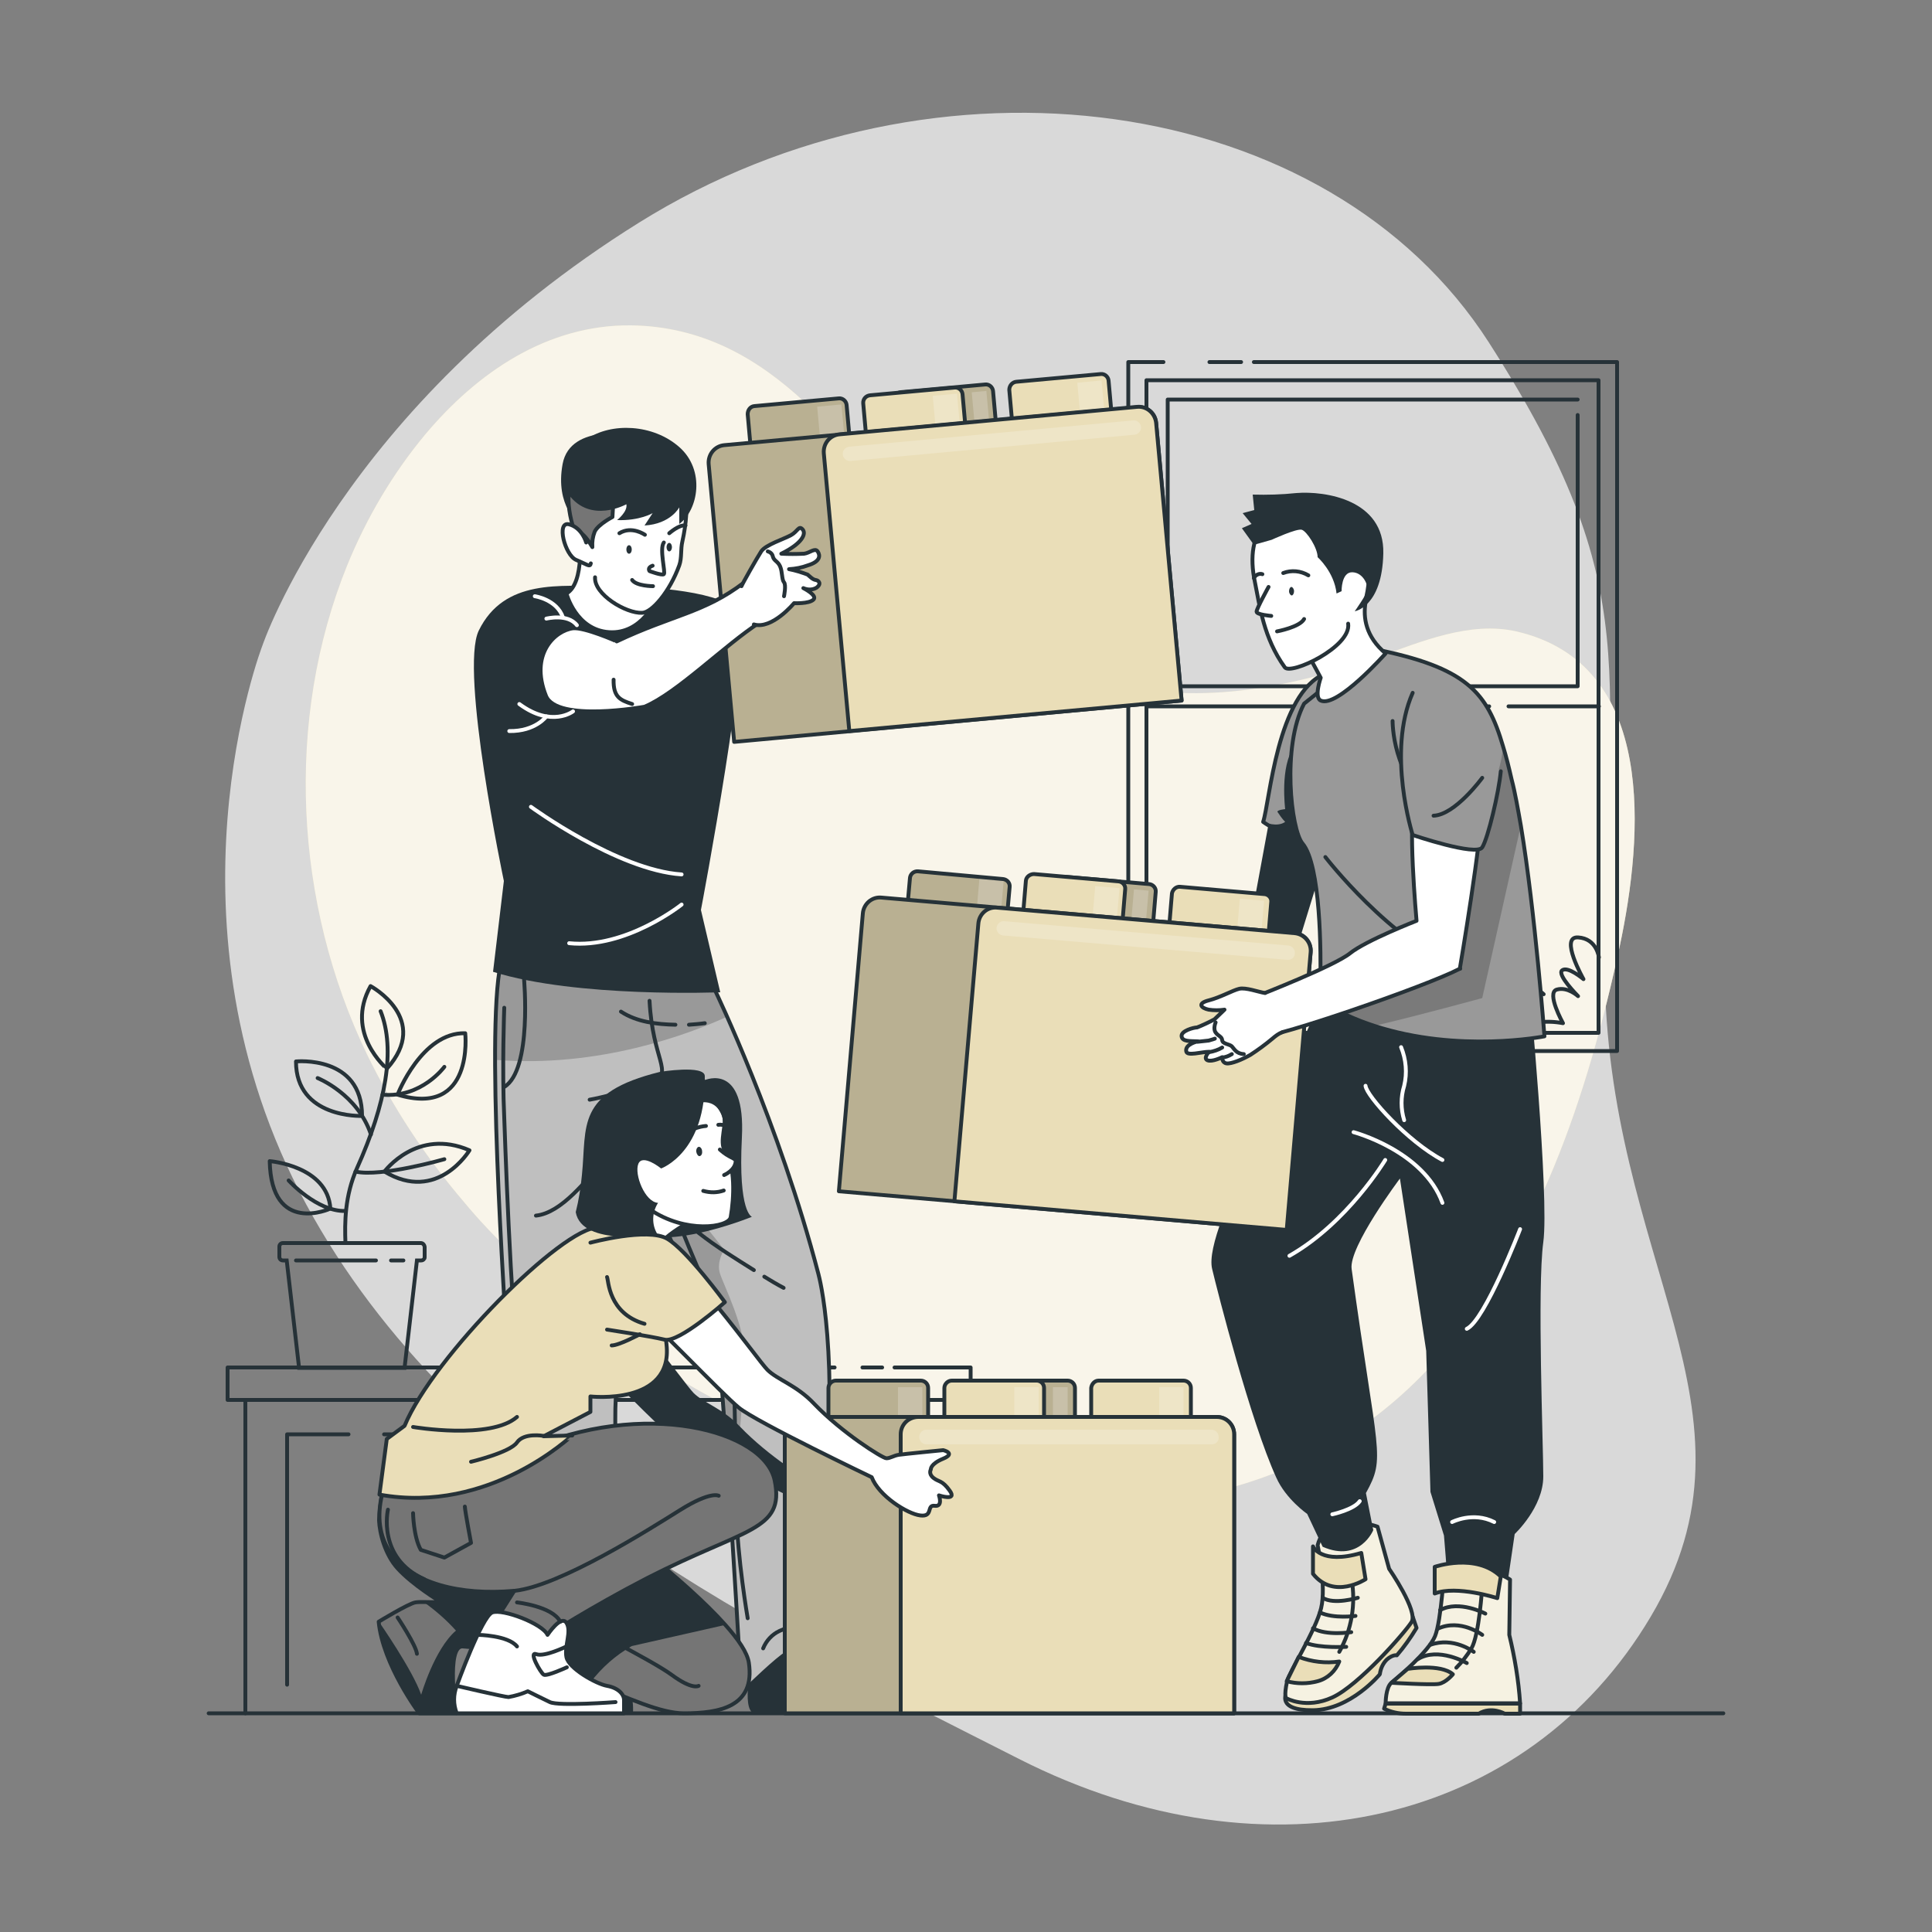 <?xml version="1.0" encoding="utf-8"?>
<!-- Generator: Adobe Illustrator 26.0.1, SVG Export Plug-In . SVG Version: 6.00 Build 0)  -->
<svg version="1.1" id="Layer_1" xmlns="http://www.w3.org/2000/svg" xmlns:xlink="http://www.w3.org/1999/xlink" x="0px" y="0px"
	 viewBox="0 0 500 500" style="enable-background:new 0 0 500 500;" xml:space="preserve">
<rect x="0" y="0" width="500" height="500" fill="#808080" stroke="none"/>
<style type="text/css">
	.st0{opacity:0.7;fill:#FFFFFF;enable-background:new    ;}
	.st1{fill:#EADEB8;}
	.st2{fill:none;stroke:#263238;stroke-linecap:round;stroke-linejoin:round;}
	.st3{fill:none;stroke:#263238;stroke-miterlimit:10;}
	.st4{fill:#263238;}
	.st5{fill:#999999;stroke:#263238;stroke-linecap:round;stroke-linejoin:round;}
	.st6{fill:#EADEB8;stroke:#263238;stroke-linecap:round;stroke-linejoin:round;}
	.st7{fill:#FFFFFF;}
	.st8{clip-path:url(#SVGID_00000052088715938548767550000010982787401077742503_);}
	.st9{opacity:0.4;fill:#EADEB8;enable-background:new    ;}
	.st10{clip-path:url(#SVGID_00000080173176150139083400000005053918025357397408_);}
	.st11{opacity:0.3;fill-opacity:0.7;enable-background:new    ;}
	.st12{opacity:0.3;fill:#FFFFFF;fill-opacity:0.7;enable-background:new    ;}
	.st13{fill:none;stroke:#263238;stroke-width:1.004;stroke-linecap:round;stroke-linejoin:round;stroke-miterlimit:4.016;}
	.st14{clip-path:url(#SVGID_00000034070849714080428060000000111736145081368245_);}
	.st15{clip-path:url(#SVGID_00000106124700567048669270000006280446589408707746_);}
	.st16{clip-path:url(#SVGID_00000164499016416001574140000017266565929395607724_);}
	.st17{fill:#999999;}
	.st18{clip-path:url(#SVGID_00000023978948533818339170000014310020651705127321_);}
	.st19{opacity:0.2;enable-background:new    ;}
	.st20{fill:#FFFFFF;stroke:#263238;stroke-linecap:round;stroke-linejoin:round;}
	.st21{fill:none;stroke:#FFFFFF;stroke-linecap:round;stroke-linejoin:round;}
	.st22{fill:#BFBFBF;}
	.st23{clip-path:url(#SVGID_00000170982986899636723430000013187826929324578195_);}
	.st24{clip-path:url(#SVGID_00000106846077268777727390000014057641343392675249_);}
	.st25{clip-path:url(#SVGID_00000142134050533559626380000007705358881878437770_);}
	.st26{clip-path:url(#SVGID_00000158713181842043419210000009346736728447953330_);}
	.st27{fill:#757575;stroke:#263238;stroke-linecap:round;stroke-linejoin:round;}
	.st28{clip-path:url(#SVGID_00000022557126807276015560000001685930458257646976_);}
	.st29{clip-path:url(#SVGID_00000127749369376298712850000008072628478148447119_);}
	.st30{clip-path:url(#SVGID_00000053540084381529516480000018350649083098329229_);}
</style>
<g id="freepik--background-simple--inject-8">
	<path class="st0" d="M67.9,167.1c0,0-27.9,72,11.3,144.5s119.9,110.8,184.5,143.6s131.7,16.8,163.5-36.8s-11.8-91.9-11.9-168.4
		s11.5-96.7-30-161.4s-143.1-78.9-219.9-31S67.9,167.1,67.9,167.1z"/>
	<path class="st1" d="M110,112.5c13.5-16.1,31.6-28.5,53.3-28.3c37,0.5,57,33.2,78.2,58.5c11,13.1,23.5,25.7,39.8,31.9
		c24.5,9.2,51.8,3.8,75.7-4.7c10.7-3.8,23.4-9.2,35.4-6.5c36.6,8.4,32.8,53.1,26.8,81.4c-8.2,38.2-21.4,78.9-48.4,108.2
		c-64.4,70.3-180.4,27.2-238.5-28.9c-4.3-4.1-8.4-8.4-12.2-13c-10-11.7-18.5-24.6-25.2-38.4c-18.7-38.9-21.3-86.3-5-126.5
		C94.9,134,101.6,122.6,110,112.5z"/>
	<path class="st0" d="M110,112.5c13.5-16.1,31.6-28.5,53.3-28.3c37,0.5,57,33.2,78.2,58.5c11,13.1,23.5,25.7,39.8,31.9
		c24.5,9.2,51.8,3.8,75.7-4.7c10.7-3.8,23.4-9.2,35.4-6.5c36.6,8.4,32.8,53.1,26.8,81.4c-8.2,38.2-21.4,78.9-48.4,108.2
		c-64.4,70.3-180.4,27.2-238.5-28.9c-4.3-4.1-8.4-8.4-12.2-13c-10-11.7-18.5-24.6-25.2-38.4c-18.7-38.9-21.3-86.3-5-126.5
		C94.9,134,101.6,122.6,110,112.5z"/>
</g>
<g id="freepik--Floor--inject-8">
	<line class="st2" x1="54" y1="443.4" x2="446" y2="443.4"/>
</g>
<g id="freepik--Window--inject-8">
	<polyline class="st2" points="292,240.8 292,93.7 301.1,93.7 	"/>
	<line class="st2" x1="292" y1="258.3" x2="292" y2="254.4"/>
	<polyline class="st2" points="324.5,93.7 418.5,93.7 418.5,272 292,272 	"/>
	<line class="st2" x1="313" y1="93.7" x2="321.2" y2="93.7"/>
	<rect x="296.7" y="98.4" class="st2" width="117" height="168.9"/>
	<polyline class="st2" points="408.3,107.4 408.3,177.6 302.2,177.6 302.2,173 	"/>
	<polyline class="st2" points="302.2,162.3 302.2,103.4 408.3,103.4 	"/>
	<line class="st2" x1="302.2" y1="169.5" x2="302.2" y2="165"/>
	<line class="st2" x1="390.4" y1="182.8" x2="413.8" y2="182.8"/>
	<line class="st2" x1="382.1" y1="182.8" x2="385.4" y2="182.8"/>
	<line class="st2" x1="296.7" y1="182.8" x2="378.1" y2="182.8"/>
	<polyline class="st2" points="349.4,177.6 349.4,175.2 359.1,175.2 359.1,176.5 355.2,176.5 355.2,177.6 	"/>
	<path class="st2" d="M296.9,246c0,0,1.6,1.2,2.8,8.7c0,0,2-11.9,4.3-12.1s1.9,7.7,1.9,7.7s0.4-3.9,2.3-3.7s0,8,0,8s2.2-6.1,4.4-6
		s-1.4,11.1-1.4,11.1s5.4-3.9,7.6-2s-1.2,6.8-1.2,6.8s7.8-1.7,9,2.9"/>
	<path class="st2" d="M326.6,263c0,0,3.4-2.2,6.1-1.2c0,0-1.7-2.6,0-4.2s3.9,4.2,3.9,4.2s0.2-9.6,3.6-9.2s0,9.2,0,9.2
		s6.1-5.4,7.5-3.5s-1,4.7-1,4.7c2.2-0.6,4.6,0,6.3,1.5c0,0,4.1-4.1,8.6-4.8c0,0-3-8.7-1.5-10.5s4.1,7.6,4.1,7.6s1.2-6.1,5-6.6
		c0,0-3.2-1.7-2.2-4.3s5.3,0.6,5.3,0.6s-1.8-4.6,1-5.9s4,3.8,4,3.8s0.8-5.3,4.1-5s2.3,6.4,2.3,6.4s3.1-4.9,4.8-4.4
		c3.4,1,2.4,8.7,2.4,8.7s4.7-3.3,5.9-1.8s-4.9,5.8-4.9,5.8s4.7,0.5,7.6,3.2"/>
	<path class="st2" d="M413.8,247.8c0,0-0.5-4.9-5.4-5.2s1.4,10.8,1.4,10.8s-4-3.4-5.5-2.3s4.1,6.7,4.1,6.7s-2.7-2.5-5.5-1.7
		c-2.8,0.8,1.6,8.7,1.6,8.7c-4.2-0.8-8.5-0.3-12.4,1.5"/>
</g>
<g id="freepik--Table--inject-8">
	<line class="st2" x1="246.7" y1="399.6" x2="246.7" y2="443.2"/>
	<line class="st2" x1="246.7" y1="385.4" x2="246.7" y2="394.7"/>
	<polyline class="st2" points="63.5,443.4 63.5,362.3 246.7,362.3 246.7,380.1 	"/>
	<polyline class="st2" points="90.2,371.2 74.3,371.2 74.3,436 	"/>
	<polyline class="st2" points="235.9,443.2 235.9,371.2 99.4,371.2 	"/>
	<line class="st2" x1="228.3" y1="353.9" x2="223.2" y2="353.9"/>
	<polyline class="st2" points="216,353.9 58.9,353.9 58.9,362.3 251.2,362.3 251.2,353.9 231.5,353.9 	"/>
	<path class="st2" d="M69.8,300.5c0,0,15,1.2,15.7,12.3C85.4,312.8,70.2,319.8,69.8,300.5z"/>
	<path class="st2" d="M99.5,303.2c0,0,8.4-11.4,22-5.5C121.5,297.7,113.2,311.5,99.5,303.2z"/>
	<path class="st2" d="M120.4,267.4c0,0,2.4,21.9-17.5,15.9C102.9,283.2,109.2,267.1,120.4,267.4z"/>
	<path class="st2" d="M95.9,255.2c0,0,15.8,8.5,4.2,21.4C100.1,276.5,89.1,267.4,95.9,255.2z"/>
	<path class="st2" d="M76.6,274.7c0,0,17.1-1.7,17.1,14.1C93.7,288.8,76.6,289.5,76.6,274.7z"/>
	<path class="st2" d="M89.4,321.7c-0.2-5.3-0.2-12.2,3-19.4c7.5-16.7,10-30.7,6.1-40.6"/>
	<path class="st2" d="M82.2,279c0,0,10.3,4.1,13.8,14.6"/>
	<path class="st2" d="M115,276.1c0,0-5.9,8.1-16,7.2"/>
	<path class="st2" d="M115,300c0,0-16.4,4.7-23,3.2"/>
	<path class="st2" d="M74.7,305.5c0,0,7.3,8.1,14.7,7.9"/>
	<path class="st3" d="M108.9,321.7H73.2c-0.5,0-0.9,0.4-0.9,0.9v2.7c0,0.5,0.4,0.9,0.9,0.9c0,0,0,0,0,0h1l3.2,27.8h27.3l3.2-27.8
		h1.1c0.5,0,0.9-0.4,0.9-0.8c0,0,0,0,0,0v-2.7C109.8,322.1,109.4,321.7,108.9,321.7C108.9,321.7,108.9,321.7,108.9,321.7z"/>
	<line class="st2" x1="76.6" y1="326.2" x2="97.3" y2="326.2"/>
	<line class="st2" x1="101.2" y1="326.2" x2="104.4" y2="326.2"/>
</g>
<g id="freepik--character-3--inject-8">
	<path class="st4" d="M328.7,211.1l-4,21.7l-32.6,19.8l4.5,8.3c0,0,37.7-11.5,38.6-14.2s9.6-31.2,9.6-31.2L328.7,211.1z"/>
	<path class="st5" d="M343,174.3l-2.2,26.4l-1.1,13.8c-6.3,3.1-12.4-1.5-12.8-1.8l0,0C328.6,207.7,330.5,179.3,343,174.3z"/>
	<path class="st4" d="M340.8,200.7l-1.1,13.8c-6.3,3.1-12.4-1.5-12.8-1.8c0.3,0.1,3.6,1.5,5.7,0c-0.8-0.8-1.4-1.7-2-2.6
		c-0.1-0.5,2-0.7,2-0.7s-1.4-11.2,2.3-16C336.3,191.6,338.6,195.4,340.8,200.7z"/>
	<path class="st6" d="M365.6,418.4l1,2.9c-1.5,2.5-3.2,4.9-5.1,7.1c0,0-1-0.3-2.6,1.1c-1,1-1.6,2.3-1.8,3.8c0,0-7.6,9.2-17.3,9.3
		S333,438,333,438L365.6,418.4z"/>
	<path class="st7" d="M356.5,395.1c0,0-13-4.8-15.5,4.8c0,0,2.3,10.5,0.9,16.3s-8.4,16.8-8.8,18.9c-0.9,4.1-0.2,4.4-0.2,4.4
		s5.1,2.9,11.9-0.2s18.7-16.7,20.5-19.5s-5.8-13.8-5.8-13.8L356.5,395.1z"/>
	<g>
		<defs>
			<path id="SVGID_1_" d="M356.5,395.1c0,0-13-4.8-15.5,4.8c0,0,2.3,10.5,0.9,16.3s-8.4,16.8-8.8,18.9c-0.9,4.1-0.2,4.4-0.2,4.4
				s5.1,2.9,11.9-0.2s18.7-16.7,20.5-19.5s-5.8-13.8-5.8-13.8L356.5,395.1z"/>
		</defs>
		<clipPath id="SVGID_00000023263068872290538970000014399087885972002695_">
			<use xlink:href="#SVGID_1_"  style="overflow:visible;"/>
		</clipPath>
		<g style="clip-path:url(#SVGID_00000023263068872290538970000014399087885972002695_);">
			<path class="st9" d="M356.5,395.1c0,0-13-4.8-15.5,4.8c0,0,2.3,10.5,0.9,16.3s-8.4,16.8-8.8,18.9c-0.9,4.1-0.2,4.4-0.2,4.4
				s5.1,2.9,11.9-0.2s18.7-16.7,20.5-19.5s-5.8-13.8-5.8-13.8L356.5,395.1z"/>
		</g>
	</g>
	<path class="st2" d="M356.5,395.1c0,0-13-4.8-15.5,4.8c0,0,2.3,10.5,0.9,16.3s-8.4,16.8-8.8,18.9c-0.9,4.1-0.2,4.4-0.2,4.4
		s5.1,2.9,11.9-0.2s18.7-16.7,20.5-19.5s-5.8-13.8-5.8-13.8L356.5,395.1z"/>
	<path class="st2" d="M349.8,408.7c1.1,6.5,0,13.1-3.2,18.8"/>
	<path class="st6" d="M346.6,430c-1,2.5-3,4.4-5.6,5.1c-2.6,0.7-5.4,0.7-8,0l3.1-6.3C339.5,430.1,343.1,430.5,346.6,430z"/>
	<path class="st2" d="M348.4,426.2c0,0-6.8,0.4-10.4-1"/>
	<path class="st2" d="M349.7,422.4c0,0-6.4,1-9.9-1"/>
	<path class="st2" d="M350.8,418.2c0,0-5.6,0.8-9.2-0.9"/>
	<path class="st2" d="M351.4,413.5c0,0-6.2,1.9-9.1,0"/>
	<path class="st6" d="M352.3,401.9l1.1,6.8c0,0-8.2,5.4-13.6-1.4v-7.1C339.8,400.2,341.8,405,352.3,401.9z"/>
	<path class="st4" d="M345.2,249c-8.3,26.3-34.1,68.6-31.5,79.4c1.4,5.9,9.9,39.3,16.6,54c2.5,5.6,8,9.4,8,9.4l4,8.5
		c9.6,4.2,13.1-4.3,13.1-4.3l-1.9-9.6c5.2-9.4,3-9.4-3.7-58c-0.8-5.7,12.5-23.4,12.5-23.4l6.8,44.6l1.1,36.5l3.5,11.3
		c0,0,0.9,10.6,0.8,11.2h15.8l1.7-11.6c0,0,7.4-6.9,7.4-14.9s-1.6-48.8,0-60.6s-3.7-67.2-3.7-67.2L345.2,249z"/>
	<path class="st1" d="M237.6,225.5l22,2c1,0.1,1.8,1,1.7,2c0,0,0,0,0,0l-1.4,15.7l0,0l-25.8-2.3l0,0l1.4-15.7
		C235.6,226.2,236.5,225.4,237.6,225.5C237.6,225.5,237.6,225.5,237.6,225.5z"/>
	<g>
		<defs>
			<path id="SVGID_00000109017820739934894040000018197293680075915949_" d="M237.6,225.5l22,2c1,0.1,1.8,1,1.7,2c0,0,0,0,0,0
				l-1.4,15.7l0,0l-25.8-2.3l0,0l1.4-15.7C235.6,226.2,236.5,225.4,237.6,225.5C237.6,225.5,237.6,225.5,237.6,225.5z"/>
		</defs>
		<clipPath id="SVGID_00000168828871205797891780000014611189836700912516_">
			<use xlink:href="#SVGID_00000109017820739934894040000018197293680075915949_"  style="overflow:visible;"/>
		</clipPath>
		<g style="clip-path:url(#SVGID_00000168828871205797891780000014611189836700912516_);">
			<path class="st11" d="M237.6,225.5l22,2c1,0.1,1.8,1,1.7,2c0,0,0,0,0,0l-1.4,15.7l0,0l-25.8-2.3l0,0l1.4-15.7
				C235.6,226.2,236.5,225.4,237.6,225.5C237.6,225.5,237.6,225.5,237.6,225.5z"/>
			
				<rect x="249.9" y="230.1" transform="matrix(8.559082e-02 -0.996 0.996 8.559082e-02 1.869 468.602)" class="st12" width="12.7" height="6.3"/>
		</g>
	</g>
	<path class="st13" d="M237.6,225.5l22,2c1,0.1,1.8,1,1.7,2c0,0,0,0,0,0l-1.4,15.7l0,0l-25.8-2.3l0,0l1.4-15.7
		C235.6,226.2,236.5,225.4,237.6,225.5C237.6,225.5,237.6,225.5,237.6,225.5z"/>
	<path class="st1" d="M275.5,226.9l21.9,1.9c1,0.1,1.8,1,1.7,2c0,0,0,0,0,0l-1.3,15.6l0,0l-25.7-2.2l0,0l1.3-15.6
		C273.6,227.6,274.5,226.8,275.5,226.9L275.5,226.9z"/>
	<g>
		<defs>
			<path id="SVGID_00000002373900405748002230000003811599597870102194_" d="M275.5,226.9l21.9,1.9c1,0.1,1.8,1,1.7,2c0,0,0,0,0,0
				l-1.3,15.6l0,0l-25.7-2.2l0,0l1.3-15.6C273.6,227.6,274.5,226.8,275.5,226.9L275.5,226.9z"/>
		</defs>
		<clipPath id="SVGID_00000008862888008587556740000013832299152848426416_">
			<use xlink:href="#SVGID_00000002373900405748002230000003811599597870102194_"  style="overflow:visible;"/>
		</clipPath>
		<g style="clip-path:url(#SVGID_00000008862888008587556740000013832299152848426416_);">
			<path class="st11" d="M275.5,226.9l21.9,1.9c1,0.1,1.8,1,1.7,2c0,0,0,0,0,0l-1.3,15.6l0,0l-25.7-2.2l0,0l1.3-15.6
				C273.6,227.6,274.5,226.8,275.5,226.9L275.5,226.9z"/>
			
				<rect x="288.6" y="234.7" transform="matrix(8.559082e-02 -0.996 0.996 8.559082e-02 33.92 510.182)" class="st12" width="12.7" height="3.8"/>
		</g>
	</g>
	<path class="st2" d="M275.5,226.9l21.9,1.9c1,0.1,1.8,1,1.7,2c0,0,0,0,0,0l-1.3,15.6l0,0l-25.7-2.2l0,0l1.3-15.6
		C273.6,227.6,274.5,226.8,275.5,226.9L275.5,226.9z"/>
	<path class="st6" d="M267.6,226.2l21.9,1.9c1,0.1,1.8,1,1.7,2c0,0,0,0,0,0l-1.3,15.6l0,0l-25.7-2.2l0,0l1.3-15.6
		C265.6,226.9,266.6,226.2,267.6,226.2z"/>
	<path class="st6" d="M305.4,229.5l21.9,1.9c1,0.1,1.8,1,1.7,2c0,0,0,0,0,0l-1.3,15.6l0,0l-25.7-2.2l0,0l1.3-15.6
		C303.5,230.2,304.4,229.4,305.4,229.5z"/>
	
		<rect x="279.8" y="232.7" transform="matrix(8.559082e-02 -0.996 0.996 8.559082e-02 26.642 500.732)" class="st12" width="12.7" height="6.3"/>
	
		<rect x="317.2" y="235.9" transform="matrix(8.559082e-02 -0.996 0.996 8.559082e-02 57.674 540.969)" class="st12" width="12.7" height="6.3"/>
	<path class="st1" d="M339.2,246.4l-6.2,71.9l-115.9-10l6.2-71.9c0.2-2.5,2.4-4.4,4.9-4.1c0,0,0,0,0,0l106.8,9.2
		C337.5,241.6,339.4,243.8,339.2,246.4C339.2,246.4,339.2,246.4,339.2,246.4z"/>
	<g>
		<defs>
			<path id="SVGID_00000154386484893409929490000005388370557835025793_" d="M339.2,246.4l-6.2,71.9l-115.9-10l6.2-71.9
				c0.2-2.5,2.4-4.4,4.9-4.1c0,0,0,0,0,0l106.8,9.2C337.5,241.6,339.4,243.8,339.2,246.4C339.2,246.4,339.2,246.4,339.2,246.4z"/>
		</defs>
		<clipPath id="SVGID_00000002359564113767165850000009869622063448161190_">
			<use xlink:href="#SVGID_00000154386484893409929490000005388370557835025793_"  style="overflow:visible;"/>
		</clipPath>
		<g style="clip-path:url(#SVGID_00000002359564113767165850000009869622063448161190_);">
			<path class="st11" d="M339.2,246.4l-6.2,71.9l-115.9-10l6.2-71.9c0.2-2.5,2.4-4.4,4.9-4.1c0,0,0,0,0,0l106.8,9.2
				C337.5,241.6,339.4,243.8,339.2,246.4C339.2,246.4,339.2,246.4,339.2,246.4z"/>
		</g>
	</g>
	<path class="st2" d="M339.2,246.4l-6.2,71.9l-115.9-10l6.2-71.9c0.2-2.5,2.4-4.4,4.9-4.1c0,0,0,0,0,0l106.8,9.2
		C337.5,241.6,339.4,243.8,339.2,246.4C339.2,246.4,339.2,246.4,339.2,246.4z"/>
	<path class="st6" d="M339.2,246.4l-6.2,71.9l-86-7.4l6.2-71.9c0.2-2.5,2.4-4.4,4.9-4.1c0,0,0,0,0,0l76.9,6.6
		C337.5,241.7,339.4,243.9,339.2,246.4C339.2,246.4,339.2,246.4,339.2,246.4z"/>
	<path class="st12" d="M333.1,248.4l-73.5-6.3c-1-0.1-1.8-1-1.7-2l0,0c0.1-1,1-1.8,2-1.7l73.5,6.3c1,0.1,1.8,1,1.7,2l0,0
		C335.1,247.8,334.2,248.5,333.1,248.4z"/>
	<path class="st7" d="M390.8,408.8c0,0-5.5-4-17-3.2c0,0-0.8,13.8-2.4,17.8s-9.8,10.9-11.3,12.1s-1.5,5.3-1.5,5.3h34.8
		c-0.4-6-1.4-11.9-2.8-17.7L390.8,408.8z"/>
	<g>
		<defs>
			<path id="SVGID_00000087373004832155872010000002416254729600396190_" d="M390.8,408.8c0,0-5.5-4-17-3.2c0,0-0.8,13.8-2.4,17.8
				s-9.8,10.9-11.3,12.1s-1.5,5.3-1.5,5.3h34.8c-0.4-6-1.4-11.9-2.8-17.7L390.8,408.8z"/>
		</defs>
		<clipPath id="SVGID_00000119828643086050940030000016521096386706599816_">
			<use xlink:href="#SVGID_00000087373004832155872010000002416254729600396190_"  style="overflow:visible;"/>
		</clipPath>
		<g style="clip-path:url(#SVGID_00000119828643086050940030000016521096386706599816_);">
			<path class="st9" d="M390.8,408.8c0,0-5.5-4-17-3.2c0,0-0.8,13.8-2.4,17.8s-9.8,10.9-11.3,12.1s-1.5,5.3-1.5,5.3h34.8
				c-0.4-6-1.4-11.9-2.8-17.7L390.8,408.8z"/>
		</g>
	</g>
	<path class="st2" d="M390.8,408.8c0,0-5.5-4-17-3.2c0,0-0.8,13.8-2.4,17.8s-9.8,10.9-11.3,12.1s-1.5,5.3-1.5,5.3h34.8
		c-0.4-6-1.4-11.9-2.8-17.7L390.8,408.8z"/>
	<path class="st2" d="M383.6,410.6c0,0-0.8,12.7-2.8,16c-1.1,1.8-2.4,3.5-3.9,5"/>
	<path class="st6" d="M376,433.3c0,0-1.8,2.2-3.7,2.5s-12.2-0.3-12.2-0.3l4.2-3.6C364.3,431.9,372.8,430.5,376,433.3z"/>
	<path class="st2" d="M379.6,430.4c0,0-7.4-4.3-12.7-1"/>
	<path class="st2" d="M381.4,427.5c0,0-5.2-4-11.3-1.8"/>
	<path class="st2" d="M383.6,423.1c0,0-5.6-4.3-11.5-1.6"/>
	<path class="st2" d="M384.4,417.6c0,0-6.8-3.6-11.7-0.9"/>
	<path class="st6" d="M393.4,440.9v2.6h-4c0,0-3.4-2-6.7,0h-18.8c-2,0-3.9-0.4-5.7-1.3l0.4-1.3H393.4z"/>
	<path class="st6" d="M388.4,408l-0.9,5.6c0,0-10.5-3.4-16.2-1.2v-6.9C371.3,405.5,382,401.8,388.4,408z"/>
	<path class="st17" d="M399.7,268.2c0,0-22.2,4.4-44-2.7c-5-1.6-9.7-3.8-14.1-6.5c0,0,0.1-1.4,0.1-3.7c0.2-8.9,0.1-31.4-4.6-37
		c-3-3.5-5.4-25.2,0.4-36.2l17.7-14.2c24.5,4.8,29.7,11.3,33.8,25.3c0.8,2.6,1.5,5.4,2.2,8.5c0.9,3.4,1.6,7.5,2.4,12
		C397.3,236,399.7,268.2,399.7,268.2z"/>
	<g>
		<defs>
			<path id="SVGID_00000150095650357018052570000010846072975104739752_" d="M399.7,268.2c0,0-22.2,4.4-44-2.7
				c-5-1.6-9.7-3.8-14.1-6.5c0,0,0.1-1.4,0.1-3.7c0.2-8.9,0.1-31.4-4.6-37c-3-3.5-5.4-25.2,0.4-36.2l17.7-14.2
				c24.5,4.8,29.7,11.3,33.8,25.3c0.8,2.6,1.5,5.4,2.2,8.5c0.9,3.4,1.6,7.5,2.4,12C397.3,236,399.7,268.2,399.7,268.2z"/>
		</defs>
		<clipPath id="SVGID_00000063610184191910828040000014363398563889402281_">
			<use xlink:href="#SVGID_00000150095650357018052570000010846072975104739752_"  style="overflow:visible;"/>
		</clipPath>
		<g style="clip-path:url(#SVGID_00000063610184191910828040000014363398563889402281_);">
			<path class="st19" d="M393.6,213.6l-10,44.7c0,0-14.5,4-27.9,7.2c-5-1.6-9.7-3.8-14.1-6.5c0,0,0.1-1.4,0.1-3.7
				c12.1-6.2,29.8-15.3,29.6-15.7c-0.2-0.7,0-24,0-24s16-3.7,17.7-22.4c0.8,2.6,1.5,5.4,2.2,8.5C392,205,392.9,209.1,393.6,213.6z"
				/>
		</g>
	</g>
	<path class="st2" d="M399.7,268.2c0,0-22.2,4.4-44-2.7c-5-1.6-9.7-3.8-14.1-6.5c0,0,0.1-1.4,0.1-3.7c0.2-8.9,0.1-31.4-4.6-37
		c-3-3.5-5.4-25.2,0.4-36.2l17.7-14.2c24.5,4.8,29.7,11.3,33.8,25.3c0.8,2.6,1.5,5.4,2.2,8.5c0.9,3.4,1.6,7.5,2.4,12
		C397.3,236,399.7,268.2,399.7,268.2z"/>
	<path class="st20" d="M356,149.2c0,0-7.8,11.2,2.6,19.9c0,0-12.6,14.2-16.8,12.2c-1.8-0.8,0-5.9,0-5.9l-7.3-13.5L356,149.2z"/>
	<path class="st20" d="M353.5,155c2.4-10.7,1.3-26.6-13.7-25.1c-10.5,1-18,6.8-15,20.9c1.2,5.9,2.2,14.3,7.7,21.9
		c1.5,2.1,17.3-5.3,16.4-11.3"/>
	<path class="st2" d="M332.1,148.3c2.1-0.8,4.5-0.6,6.5,0.6"/>
	<path class="st2" d="M324.5,149.6c0.4-0.8,1.4-1.3,2.2-1"/>
	<path class="st20" d="M328.3,151.9c0,0-3.1,5.6-3.1,6.4s3.8,1.1,3.8,1.1"/>
	<path class="st4" d="M334.9,153c0,0.6-0.3,1.1-0.6,1.1s-0.7-0.5-0.7-1.1s0.3-1.1,0.6-1.1S334.9,152.4,334.9,153z"/>
	<path class="st2" d="M330.5,163.4c0,0,5.9-1.1,7-3.2"/>
	<path class="st4" d="M324.5,141l4.6-1.3c0,0,6.5-3,7.8-2.6s4.1,4.7,4.1,7.1c0,0,4.3,3.8,4.9,9.4l1.3-0.6c0,0-0.1-5,2.8-4.9
		s4.1,3.5,3.9,4.6s-3.3,5.5-3.3,5.5s7.1-1.1,7.4-15s-15.1-16.2-22.5-15.6c-3.8,0.4-7.5,0.5-11.3,0.4l0.4,4l-3,0.8l2.3,2.8l-2.5,1.1
		L324.5,141z"/>
	<path class="st21" d="M350.3,293c0,0,18.1,4.8,23,18.3"/>
	<path class="st21" d="M358.5,300.2c0,0-9.8,16.3-24.8,24.8"/>
	<path class="st21" d="M344.8,391.9c0,0,5.6-1.2,7.1-3.4"/>
	<path class="st21" d="M375.8,393.9c0,0,5.4-2.8,10.9,0"/>
	<path class="st21" d="M393.4,318.1c0,0-9.1,23.6-13.8,25.8"/>
	<path class="st21" d="M353.4,281c0.2,2.6,11,14.5,19.9,19.2"/>
	<path class="st21" d="M362.6,271c1.3,3.2,1.6,6.7,0.8,10c-0.9,2.9-0.9,6,0,8.9"/>
	<path class="st2" d="M343,221.8c0,0,16.8,21.8,34.9,28.9"/>
	<path class="st2" d="M360.4,186.6c0,0-0.1,14.8,10.6,21.5"/>
	<path class="st20" d="M366.4,208.2c-2.3,2.2,0.2,30.1,0.2,30.1s-13.1,5.1-17.2,8.4s-23.6,10.9-23.6,10.9s-3,10.2,0.7,10.6
		s42.5-12.9,51.3-17.5c0,0,5.8-34,5.7-42.7"/>
	<path class="st20" d="M327.4,257c-1.8-0.3-5-1.5-6.7-1.1c-1.7,0.4-4.8,2.2-7.9,3s-1.9,2,0,2.4c1.4,0.2,2.7,0.2,4.1,0l-2.6,2.5
		c-1.5,0.8-3,1.5-4.5,2.1c-0.9,0-4.2,0.9-4,2.3s2.1,1.2,4.2,1.3c0,0-3.4,0.7-3,2.6c0.2,1.3,4,0.1,5.9,0.1c0,0-1.6,1.7-0.4,2.2
		s3.8-0.8,3.8-0.8s-0.1,1.4,1.1,1.6s4.1-1,6.2-2.2c2-1.3,3.9-2.7,5.7-4.2c0.8-0.7,1.6-1.3,2.6-1.7"/>
	<path class="st2" d="M310,269.6c0.9-0.1,1.9-0.2,2.8-0.3c0.8-0.2,1.6-0.5,1.6-0.5"/>
	<path class="st2" d="M312.9,272.3c1.2-0.2,2.4-0.6,3.4-1.2"/>
	<path class="st2" d="M316.3,273.7c0.9-0.1,1.7-0.4,2.5-0.9"/>
	<path class="st2" d="M314.6,264.6c0,0-0.7,1.6,0,2.6s1.6,1,1.7,2s1.9,1,2.5,1.6s1.1,1.9,3.1,2"/>
	<path class="st5" d="M365.6,179.3c-6.8,15.4,0,36.8,0,36.8s16.5,5.6,18,3.2s4.3-14.2,4.8-19.7"/>
	<path class="st2" d="M383.6,201.3c0,0-7,9.6-12.6,9.8"/>
</g>
<g id="freepik--character-2--inject-8">
	<path class="st4" d="M133.4,443.4c0,0-1.7-6.5,0.3-9c3.6-4.3-0.4-8,3.2-9.5l1.5,1.8c0.3-1.8-0.6-7.2,6.1-7.9c8.1-0.9,8.2,5,8.7,7
		l-0.1-2.7c3.4,0,1.7,3.4,6.9,9.1c2.8,3.1,4.1,7.1,3.8,11.3L133.4,443.4z"/>
	<path class="st4" d="M195,443.4c-3.2-1.5-0.3-13.7-0.3-13.7s-4.4-2.9,0-6c3.4,2.9,8.2,3.7,12.4,2c0,0,0.9-8.2,6-7.1
		c0,0,1.3,5.2,4.3,8.2c8.1,8,18.7,9,20.4,12.8c0.5,1.2-0.1,3.8-0.1,3.8L195,443.4z"/>
	<path class="st22" d="M181.1,247.9l4,8.5c0,0,16.5,34.2,26.7,73.3c0.2,0.9,5.5,19.5,1.3,65.6l2.4,8.1l-2.6,13.4
		c0,0,3.9,5.7,3.8,7.5c0,0-9.7,1.8-13,3.5c-2.5,1.4-10.1,8.8-10.1,8.8c-2.1-0.4-2.3-9.1-2.3-9.1s-4.5-77.1-5.8-80.4
		s-9.2-17.6-21.5-50.4c0,0-0.3,45.8-3.6,57.4c-2.9,10.3,0.5,39.1,0.5,39.1l-2,32.1c0,0,6.9,7.2,1.3,9.1c0,0-3.8-7.2-14.4-8.9
		c-5.4-0.8-12.2,8.8-12.2,8.8c-2.4-0.8,1-12.9,1-12.9c-7.6-57.1-2-46.8-3.5-74.7c-1-17.9-6.1-94.6-0.1-100.8L181.1,247.9z"/>
	<g>
		<defs>
			<path id="SVGID_00000021834041311272585090000002392623565639843490_" d="M181.1,247.9l4,8.5c0,0,16.5,34.2,26.7,73.3
				c0.2,0.9,5.5,19.5,1.3,65.6l2.4,8.1l-2.6,13.4c0,0,3.9,5.7,3.8,7.5c0,0-9.7,1.8-13,3.5c-2.5,1.4-10.1,8.8-10.1,8.8
				c-2.1-0.4-2.3-9.1-2.3-9.1s-4.5-77.1-5.8-80.4s-9.2-17.6-21.5-50.4c0,0-0.3,45.8-3.6,57.4c-2.9,10.3,0.5,39.1,0.5,39.1l-2,32.1
				c0,0,6.9,7.2,1.3,9.1c0,0-3.8-7.2-14.4-8.9c-5.4-0.8-12.2,8.8-12.2,8.8c-2.4-0.8,1-12.9,1-12.9c-7.6-57.1-2-46.8-3.5-74.7
				c-1-17.9-6.1-94.6-0.1-100.8L181.1,247.9z"/>
		</defs>
		<clipPath id="SVGID_00000096043047210108085520000017027741405853403785_">
			<use xlink:href="#SVGID_00000021834041311272585090000002392623565639843490_"  style="overflow:visible;"/>
		</clipPath>
		<g style="clip-path:url(#SVGID_00000096043047210108085520000017027741405853403785_);">
			<path class="st19" d="M128.3,274.3c26.7,2.1,49.9-6.6,59.9-11.2c-1.9-4.3-3.1-6.7-3.1-6.7l-4-8.5l-50-1.8
				C129,248.4,128.2,259.8,128.3,274.3z"/>
			<path class="st19" d="M164.2,297.4c12.2,32.4,20,46.5,21.3,49.8c0.7,1.9,2.5,28.1,3.9,50c1.6-20,3.2-41.1,3.4-45.2
				c0.3-8.2-5.6-19.5-6.5-22.5s1.1-6.1,1.1-6.1l-10.7-13.5c0.4-4.6-5.3-24.6-5.3-24.6C168,288.7,165,295.5,164.2,297.4z"/>
		</g>
	</g>
	<path class="st2" d="M181.1,247.9l4,8.5c0,0,16.5,34.2,26.7,73.3c0.2,0.9,5.5,19.5,1.3,65.6l2.4,8.1l-2.6,13.4c0,0,3.9,5.7,3.8,7.5
		c0,0-9.7,1.8-13,3.5c-2.5,1.4-10.1,8.8-10.1,8.8c-2.1-0.4-2.3-9.1-2.3-9.1s-4.5-77.1-5.8-80.4s-9.2-17.6-21.5-50.4
		c0,0-0.3,45.8-3.6,57.4c-2.9,10.3,0.5,39.1,0.5,39.1l-2,32.1c0,0,6.9,7.2,1.3,9.1c0,0-3.8-7.2-14.4-8.9c-5.4-0.8-12.2,8.8-12.2,8.8
		c-2.4-0.8,1-12.9,1-12.9c-7.6-57.1-2-46.8-3.5-74.7c-1-17.9-6.1-94.6-0.1-100.8L181.1,247.9z"/>
	<path class="st2" d="M164,296.8c0,0,6.1-11.8,11.3-15.1"/>
	<path class="st2" d="M177.6,277.9c0,0-18.6,5.6-25,6.7"/>
	<path class="st2" d="M168.1,259c0.8,15.5,6.2,18.1,1,21.5c0,0,0.1,7.2-2.5,11.8"/>
	<path class="st2" d="M135.6,253.1c0,0,2.2,23.8-5.1,28.2"/>
	<path class="st2" d="M130.5,260.8c0,0-0.6,15.8,0,28.5c0,0,1.8,53.9,3.7,60.6s-2.8,17-2.4,46.2"/>
	<path class="st2" d="M148,419c-1.7-0.4-3.5-0.1-5.1,0.7"/>
	<path class="st2" d="M159,425.4c-2.3-2.2-5-4.1-7.9-5.4"/>
	<path class="st2" d="M156,300.6c-4.1,4.6-10.6,13.3-17.3,14"/>
	<path class="st2" d="M162.3,293.1c-1.3,1.6-2.6,3.1-3.9,4.7"/>
	<path class="st2" d="M156.4,346.9c0,0-9.3,12.7-14.4,13.4"/>
	<path class="st2" d="M167.4,294.5c0,0,16.6,46.2,22.4,50.8c0,0,0.6,34,0.8,45.9s2.9,27.6,2.9,27.6"/>
	<path class="st2" d="M211.2,418.5c0,0-6.4,2.2-9.5,3.6c-1.9,0.9-3.4,2.5-4.2,4.5"/>
	<path class="st2" d="M195.1,328.7c-8.9-5.6-20.7-12.6-25.4-22.4"/>
	<path class="st2" d="M202.8,333.3c-1.7-0.9-3.4-1.9-5-2.9"/>
	<path class="st2" d="M174.8,265.2c-4.8-0.1-10-0.7-14.1-3.4"/>
	<path class="st2" d="M182.4,264.8c-1.4,0.2-2.8,0.3-4.1,0.4"/>
	<path class="st4" d="M191.3,158.6c-3.7-5.5-22.3-6.9-34.3-6.9s-26.5-2-33.1,11.5c-5,10.3,6.5,64.8,6.5,64.8l-2.8,23.5
		c21.7,6.8,58.8,5.3,58.8,5.3l-5-21.3C181.4,235.6,194.9,164.2,191.3,158.6z"/>
	<path class="st20" d="M149.9,138c0,0,1.6,12.8-3.3,15.6c0,0,2.4,9.4,11,10s12.3-8.6,12.3-8.6L149.9,138z"/>
	<path class="st1" d="M195.2,105.1l21.9-2c1-0.1,1.9,0.7,2,1.7l0,0l1.4,15.6l0,0l-25.6,2.4l0,0l-1.4-15.6
		C193.5,106.1,194.2,105.2,195.2,105.1z"/>
	<g>
		<defs>
			<path id="SVGID_00000055693561987339520420000005147497686722039183_" d="M195.2,105.1l21.9-2c1-0.1,1.9,0.7,2,1.7l0,0l1.4,15.6
				l0,0l-25.6,2.4l0,0l-1.4-15.6C193.5,106.1,194.2,105.2,195.2,105.1z"/>
		</defs>
		<clipPath id="SVGID_00000058568804059169460060000016543970740913808319_">
			<use xlink:href="#SVGID_00000055693561987339520420000005147497686722039183_"  style="overflow:visible;"/>
		</clipPath>
		<g style="clip-path:url(#SVGID_00000058568804059169460060000016543970740913808319_);">
			<path class="st11" d="M195.2,105.1l21.9-2c1-0.1,1.9,0.7,2,1.7l0,0l1.4,15.6l0,0l-25.6,2.4l0,0l-1.4-15.6
				C193.5,106.1,194.2,105.2,195.2,105.1z"/>
			
				<rect x="212" y="104.9" transform="matrix(0.996 -9.184922e-02 9.184922e-02 0.996 -9.305 20.237)" class="st12" width="6.3" height="12.7"/>
		</g>
	</g>
	<path class="st2" d="M195.2,105.1l21.9-2c1-0.1,1.9,0.7,2,1.7l0,0l1.4,15.6l0,0l-25.6,2.4l0,0l-1.4-15.6
		C193.5,106.1,194.2,105.2,195.2,105.1z"/>
	<path class="st1" d="M233.1,101.5l21.9-2c1-0.1,1.9,0.7,2,1.7l0,0l1.4,15.6l0,0l-25.7,2.4l0,0l-1.4-15.6
		C231.3,102.6,232.1,101.6,233.1,101.5L233.1,101.5z"/>
	<g>
		<defs>
			<path id="SVGID_00000034805286399309882480000008517273540597164459_" d="M233.1,101.5l21.9-2c1-0.1,1.9,0.7,2,1.7l0,0l1.4,15.6
				l0,0l-25.7,2.4l0,0l-1.4-15.6C231.3,102.6,232.1,101.6,233.1,101.5L233.1,101.5z"/>
		</defs>
		<clipPath id="SVGID_00000016073462079451126730000007352141765258270637_">
			<use xlink:href="#SVGID_00000034805286399309882480000008517273540597164459_"  style="overflow:visible;"/>
		</clipPath>
		<g style="clip-path:url(#SVGID_00000016073462079451126730000007352141765258270637_);">
			<path class="st11" d="M233.1,101.5l21.9-2c1-0.1,1.9,0.7,2,1.7l0,0l1.4,15.6l0,0l-25.7,2.4l0,0l-1.4-15.6
				C231.3,102.6,232.1,101.6,233.1,101.5L233.1,101.5z"/>
			
				<rect x="252" y="101.3" transform="matrix(0.996 -9.184922e-02 9.184922e-02 0.996 -8.815 23.774)" class="st12" width="3.8" height="12.7"/>
		</g>
	</g>
	<path class="st2" d="M233.1,101.5l21.9-2c1-0.1,1.9,0.7,2,1.7l0,0l1.4,15.6l0,0l-25.7,2.4l0,0l-1.4-15.6
		C231.3,102.6,232.1,101.6,233.1,101.5L233.1,101.5z"/>
	<path class="st6" d="M225.2,102.3l21.9-2c1-0.1,1.9,0.7,2,1.7l0,0l1.4,15.6l0,0l-25.7,2.4l0,0l-1.4-15.6
		C223.3,103.3,224.1,102.4,225.2,102.3C225.1,102.3,225.1,102.3,225.2,102.3z"/>
	<path class="st6" d="M263,98.8l21.9-2c1-0.1,1.9,0.7,2,1.7l0,0l1.4,15.6l0,0l-25.7,2.4l0,0l-1.4-15.6C261.2,99.8,262,98.9,263,98.8
		L263,98.8z"/>
	
		<rect x="241.9" y="102.1" transform="matrix(0.996 -9.184922e-02 9.184922e-02 0.996 -8.926 22.97)" class="st12" width="6.3" height="12.7"/>
	
		<rect x="279.3" y="98.7" transform="matrix(0.996 -9.184922e-02 9.184922e-02 0.996 -8.45 26.392)" class="st12" width="6.3" height="12.7"/>
	<path class="st1" d="M299.2,109.4l6.6,71.9L190,192l-6.6-71.9c-0.2-2.5,1.6-4.7,4.1-4.9l106.8-9.8
		C296.8,105.1,299,106.9,299.2,109.4C299.2,109.4,299.2,109.4,299.2,109.4z"/>
	<g>
		<defs>
			<path id="SVGID_00000081615597517771408900000016698506395309252521_" d="M299.2,109.4l6.6,71.9L190,192l-6.6-71.9
				c-0.2-2.5,1.6-4.7,4.1-4.9l106.8-9.8C296.8,105.1,299,106.9,299.2,109.4C299.2,109.4,299.2,109.4,299.2,109.4z"/>
		</defs>
		<clipPath id="SVGID_00000181062235869256974770000014968672932723122824_">
			<use xlink:href="#SVGID_00000081615597517771408900000016698506395309252521_"  style="overflow:visible;"/>
		</clipPath>
		<g style="clip-path:url(#SVGID_00000181062235869256974770000014968672932723122824_);">
			<path class="st11" d="M299.2,109.4l6.6,71.9L190,192l-6.6-71.9c-0.2-2.5,1.6-4.7,4.1-4.9l106.8-9.8
				C296.8,105.1,299,106.9,299.2,109.4C299.2,109.4,299.2,109.4,299.2,109.4z"/>
		</g>
	</g>
	<path class="st2" d="M299.2,109.4l6.6,71.9L190,192l-6.6-71.9c-0.2-2.5,1.6-4.7,4.1-4.9l106.8-9.8
		C296.8,105.1,299,106.9,299.2,109.4C299.2,109.4,299.2,109.4,299.2,109.4z"/>
	<path class="st6" d="M299.2,109.4l6.6,71.9l-86,7.9l-6.6-71.9c-0.2-2.5,1.6-4.7,4.1-4.9l76.9-7.1
		C296.7,105,298.9,106.9,299.2,109.4C299.2,109.4,299.2,109.4,299.2,109.4z"/>
	<path class="st12" d="M293.6,112.5l-73.5,6.8c-1,0.1-1.9-0.7-2-1.7l0,0c-0.1-1,0.7-1.9,1.7-2l73.5-6.8c1-0.1,1.9,0.7,2,1.7l0,0
		C295.4,111.5,294.6,112.4,293.6,112.5z"/>
	<path class="st4" d="M164.5,112.6c0,0-16.9-3.4-18.9,7.5s4.3,15.5,4.3,15.5L164.5,112.6z"/>
	<path class="st20" d="M150,141.6c-1.9-5.4-2.2-11.3-0.9-16.9c1.7-7,10-16.6,22.6-7.9c6.5,4.5,6.9,14.3,4.9,23.3
		c-0.5,2.1-0.1,4.2-0.8,6.2c-2.5,6.9-7.1,12.2-9.6,12.3c-4.2,0.2-12.5-4.8-12.2-9.2"/>
	<path class="st2" d="M166.9,138.4c0,0-3.4-2.4-6.6-0.4"/>
	<path class="st2" d="M173.2,138c0,0,2.6-2.3,4.2-2"/>
	<path class="st4" d="M162.1,142.2c0,0.6,0.3,1.1,0.7,1.1s0.7-0.5,0.7-1.1s-0.3-1.1-0.7-1.1S162.1,141.6,162.1,142.2z"/>
	<ellipse class="st4" cx="173.2" cy="141.6" rx="0.7" ry="1.1"/>
	<path class="st2" d="M171.8,140.4c-1.2,1.6,0.5,7.8,0,8.2s-3.7-0.8-3.7-0.8s-0.7-0.9,0.8-1.4"/>
	<path class="st2" d="M169,151.7c0,0-4.3,0-5.4-1.6"/>
	<path class="st27" d="M158.8,128.6l-0.3,5.2c0,0-3.7,1.9-4.6,3.8c-0.5,1.3-0.7,2.6-0.6,4c0,0-2.2-3.9-3.4-3.6
		c-0.4,0.1-0.4,1.7-0.4,1.7s-5-11.2-0.5-17.1S158.8,128.6,158.8,128.6z"/>
	<path class="st20" d="M151.7,140.4c0,0-1-3.8-4.4-4.7s-1.1,8,1.8,9.2s3.6,2,3.8,0.9"/>
	<path class="st4" d="M147.1,127.9c-0.3-0.4-1.5-10,4.8-14.3s17.1-3.9,23.9,2.1s4.9,16.3,0,19.9v-4.3c0,0-2.2,4.3-9,4.7l2.1-3.2
		c0,0-3.3,2-9.2,1.8c0,0,2.8-2.2,2.4-4.1C162.1,130.5,152.8,135.7,147.1,127.9z"/>
	<path class="st20" d="M148.3,162.6c-4.7,0.6-11.3,6.7-7,17.5c2.8,6.9,25.5,2.8,25.5,2.8c8.4-3.5,20.8-16,29.8-21.8
		c0,0-1.9-12-4.1-10.3c-10.2,7.8-18.6,8.4-32.9,15.2C159.7,166,151.3,162.3,148.3,162.6z"/>
	<path class="st20" d="M158.8,175.9c-0.1,4.5,1.7,5.3,4.8,6.3"/>
	<path class="st20" d="M191.9,151.7c0.2-0.6,4-7.3,5.1-9s5.9-3.2,7.7-4.2s2-2.6,3-1.5s0,3.6-5.5,6.3c2,0.1,3.9,0.1,5.9,0
		c1.5-0.2,2.8-1.6,3.5-0.6s0.8,2.6-2.5,3.6c-1.6,0.6-3.2,0.9-4.9,1c1.6,0.3,3.2,0.8,4.8,1.4c0.5,0.4,1.3,1.3,2.1,1.4s1.6,1,0.2,2
		c-1,0.6-2.3,0.6-3.4,0.1c0,0,3.8,1.9,2.6,3s-5,0.9-5,0.9s-5.7,6.9-10.4,5.5"/>
	<path class="st2" d="M198.7,142.7c0.7,0.2,1.2,0.7,1.3,1.3c0.3,1.2,1.3,1.2,1.9,2.6s0.4,3.4,1,4.1s0,3.6,0,3.6"/>
	<path class="st21" d="M149.3,161.8c-2.4-3.1-7.9-1.7-7.9-1.7"/>
	<path class="st21" d="M138.4,154.3c0,0,5.7,0.8,7.3,5.5"/>
	<path class="st21" d="M148.3,184.1c0,0-5.5,4.3-13.9-1.9"/>
	<path class="st21" d="M141.4,185.4c0,0-2.8,3.9-9.6,3.8"/>
	<path class="st21" d="M176.4,234.1c0,0-14.4,11.5-29.1,10"/>
	<path class="st21" d="M137.4,208.8c0,0,22.4,16.4,39,17.5"/>
</g>
<g id="freepik--character-1--inject-8">
	<path class="st4" d="M138,330.5c3.9-2.1,8.4-2.7,12.6-1.6c7.3,1.8,26.3,29,28.9,31.6s7.6,4,12.1,8.8c7.2,7.5,17.7,14.1,18.7,14.1
		s1.9-0.7,3.2-0.9s11.5-1.2,11.5-1.2s3.4,0.8,0,2.2s-3.2,2.8-3.2,2.8s-0.7,1.1,0.7,2.2s2.2,0.5,4.2,3.3s-2.8,1.2-2.8,1.2
		s1.1,3-1.1,2.7s-0.3,2.9-3.7,2.5s-10.8-5.1-12.6-9.9c0,0-29.9-14.3-34.4-18s-23.3-23.5-24.6-23.7"/>
	<path class="st1" d="M216.3,357.3h22c1,0,1.9,0.8,1.9,1.9l0,0v15.7l0,0h-25.8l0,0v-15.7C214.4,358.2,215.3,357.3,216.3,357.3
		C216.3,357.3,216.3,357.3,216.3,357.3z"/>
	<g>
		<defs>
			<path id="SVGID_00000147914842392667037060000016201989413444609454_" d="M216.3,357.3h22c1,0,1.9,0.8,1.9,1.9l0,0v15.7l0,0
				h-25.8l0,0v-15.7C214.4,358.2,215.3,357.3,216.3,357.3C216.3,357.3,216.3,357.3,216.3,357.3z"/>
		</defs>
		<clipPath id="SVGID_00000127038151328946975600000009977498130263192499_">
			<use xlink:href="#SVGID_00000147914842392667037060000016201989413444609454_"  style="overflow:visible;"/>
		</clipPath>
		<g style="clip-path:url(#SVGID_00000127038151328946975600000009977498130263192499_);">
			<path class="st11" d="M216.3,357.3h22c1,0,1.9,0.8,1.9,1.9l0,0v15.7l0,0h-25.8l0,0v-15.7C214.4,358.2,215.3,357.3,216.3,357.3
				C216.3,357.3,216.3,357.3,216.3,357.3z"/>
			<rect x="232.4" y="359" class="st12" width="6.3" height="12.7"/>
		</g>
	</g>
	<path class="st2" d="M216.3,357.3h22c1,0,1.9,0.8,1.9,1.9l0,0v15.7l0,0h-25.8l0,0v-15.7C214.4,358.2,215.3,357.3,216.3,357.3
		C216.3,357.3,216.3,357.3,216.3,357.3z"/>
	<path class="st1" d="M254.3,357.3h22c1,0,1.9,0.8,1.9,1.9l0,0v15.7l0,0h-25.8l0,0v-15.7C252.4,358.2,253.3,357.3,254.3,357.3
		C254.3,357.3,254.3,357.3,254.3,357.3z"/>
	<g>
		<defs>
			<path id="SVGID_00000093859886080247088960000009023839616997222807_" d="M254.3,357.3h22c1,0,1.9,0.8,1.9,1.9l0,0v15.7l0,0
				h-25.8l0,0v-15.7C252.4,358.2,253.3,357.3,254.3,357.3C254.3,357.3,254.3,357.3,254.3,357.3z"/>
		</defs>
		<clipPath id="SVGID_00000085246156988106121090000015704157574011695262_">
			<use xlink:href="#SVGID_00000093859886080247088960000009023839616997222807_"  style="overflow:visible;"/>
		</clipPath>
		<g style="clip-path:url(#SVGID_00000085246156988106121090000015704157574011695262_);">
			<path class="st11" d="M254.3,357.3h22c1,0,1.9,0.8,1.9,1.9l0,0v15.7l0,0h-25.8l0,0v-15.7C252.4,358.2,253.3,357.3,254.3,357.3
				C254.3,357.3,254.3,357.3,254.3,357.3z"/>
			<rect x="272.5" y="359" class="st12" width="3.8" height="12.7"/>
		</g>
	</g>
	<path class="st2" d="M254.3,357.3h22c1,0,1.9,0.8,1.9,1.9l0,0v15.7l0,0h-25.8l0,0v-15.7C252.4,358.2,253.3,357.3,254.3,357.3
		C254.3,357.3,254.3,357.3,254.3,357.3z"/>
	<path class="st6" d="M246.3,357.3h22c1,0,1.9,0.8,1.9,1.9l0,0v15.7l0,0h-25.8l0,0v-15.7C244.4,358.2,245.3,357.3,246.3,357.3
		C246.3,357.3,246.3,357.3,246.3,357.3z"/>
	<path class="st6" d="M284.3,357.3h22c1,0,1.9,0.8,1.9,1.9l0,0v15.7l0,0h-25.8l0,0v-15.7C282.5,358.2,283.3,357.3,284.3,357.3z"/>
	<rect x="262.5" y="359" class="st12" width="6.3" height="12.7"/>
	<rect x="300" y="359" class="st12" width="6.3" height="12.7"/>
	<path class="st1" d="M319.4,371.2v72.2H203.1v-72.2c0-2.5,2-4.5,4.6-4.5h107.2C317.4,366.7,319.4,368.7,319.4,371.2L319.4,371.2z"
		/>
	<g>
		<defs>
			<path id="SVGID_00000077318881673871744530000010165880185645462943_" d="M319.4,371.2v72.2H203.1v-72.2c0-2.5,2-4.5,4.6-4.5
				h107.2C317.4,366.7,319.4,368.7,319.4,371.2L319.4,371.2z"/>
		</defs>
		<clipPath id="SVGID_00000180357650750403548000000016807943442406770832_">
			<use xlink:href="#SVGID_00000077318881673871744530000010165880185645462943_"  style="overflow:visible;"/>
		</clipPath>
		<g style="clip-path:url(#SVGID_00000180357650750403548000000016807943442406770832_);">
			<path class="st11" d="M319.4,371.2v72.2H203.1v-72.2c0-2.5,2-4.5,4.6-4.5h107.2C317.4,366.7,319.4,368.7,319.4,371.2L319.4,371.2
				z"/>
		</g>
	</g>
	<path class="st2" d="M319.4,371.2v72.2H203.1v-72.2c0-2.5,2-4.5,4.6-4.5h107.2C317.4,366.7,319.4,368.7,319.4,371.2L319.4,371.2z"
		/>
	<path class="st6" d="M319.4,371.2v72.2h-86.3v-72.2c0-2.5,2-4.5,4.6-4.5h77.2C317.4,366.7,319.4,368.7,319.4,371.2L319.4,371.2z"/>
	<path class="st12" d="M313.6,373.8h-73.8c-1,0-1.9-0.8-1.9-1.9l0,0l0,0c0-1,0.8-1.9,1.8-1.9c0,0,0,0,0,0h73.8c1,0,1.9,0.8,1.9,1.9
		l0,0l0,0C315.5,372.9,314.7,373.8,313.6,373.8C313.6,373.8,313.6,373.8,313.6,373.8z"/>
	<path class="st27" d="M177,443.4c-6,0-14.4-3.9-24.1-7.9c-10.1-4.2-21.5-8.7-33.2-9.4c-4.3-0.2-1.7,17.3-1.7,17.3h-9.5
		c0,0-9.4-12.5-10.5-23.7c0,0,7.7-4.7,9.5-5c0.6-0.1,1.3-0.1,1.9-0.1c2.1,0,4.8,0.1,4.8,0.1l0,0c-0.4-0.3-7.4-4.5-11.3-8.8
		c-3.2-3.5-4.7-9.1-4.8-12.5c0.1-2.2,0.4-4.4,0.7-6.6l49.9,0.8c0,0,0.5,0.4,1.5,1.1c5.8,4.2,26.9,19.9,37.5,31.8
		c3.4,3.8,5.7,7.2,6.1,9.8C195.5,441.8,186.1,443.4,177,443.4z"/>
	<path class="st4" d="M187.8,420.5l-24.3,5.5c-4.2,2.4-7.8,5.6-10.7,9.4c-10.1-4.2-21.5-8.7-33.2-9.4c-4.3-0.2-1.7,17.3-1.7,17.3
		h-9.5c0,0-9.4-12.5-10.4-23.7c0,0,8.8,12.6,11,19c0,0,3.4-11.8,9-16.6c-2.5-2.8-5.4-5.3-8.5-7.5c2.1,0,4.8,0.1,4.8,0.1l0,0
		c-0.4-0.3-7.4-4.5-11.3-8.8c-3.2-3.5-4.5-9.1-4.8-12.5c-0.1-1.6,0.1-6.6,0.1-6.6s37.2,5.3,52.1,1.9
		C156.1,393,177.2,408.7,187.8,420.5z"/>
	<path class="st2" d="M148.8,419.7c0,0,19.8,9.9,25.1,13.8s6.9,2.8,6.9,2.8"/>
	<path class="st2" d="M102.9,418.6c0,0,4.8,7.2,5,9.4"/>
	<path class="st4" d="M182.5,279.5c0,0,10.5-4.6,9.5,14.9s2.6,20.5,2.6,20.5s-26.5,10.9-33.2,1.6S161,281.7,182.5,279.5z"/>
	<path class="st20" d="M181,314.9c0,0-10.9,5.1-11.9,9.9s-14.6-2.4-14.6-2.4l9.9-14.2L181,314.9z"/>
	<path class="st27" d="M109.5,367c-25,31.8-4.7,47.2,23.6,44.7l-5.7,9l14.3,2.5c0,0,10.9-7.1,25.8-14.8c25.4-13,35.6-12.2,33-25.2
		s-33.7-21.5-64.9-7.7C135.7,375.4,118.8,355.3,109.5,367z"/>
	<path class="st20" d="M118.2,436.3c0,0,6.5-18,9.2-19c2.7-1,13,2.9,14.3,5.8c0,0,3.5-5.3,4.9-3.1s-0.6,6,0,8.9s7.7,6.9,10.5,7.4
		s4.4,2.1,4.4,3.7v3.4h-43.3C117.3,441.1,117.3,438.6,118.2,436.3z"/>
	<path class="st2" d="M146.6,426.1c0,0-5.7,2.8-7.8,2s1.1,4.8,1.9,5.3s6-1.9,6-1.9"/>
	<path class="st2" d="M123.7,423.1c0,0,7.8,0.1,10.1,3"/>
	<path class="st2" d="M118.2,436.3c0,0,12.4,2.9,13.4,2.9c1.7-0.3,3.4-0.8,5-1.5c0,0,3.4,1.7,5.7,2.8s17,0,17,0"/>
	<path class="st2" d="M133.2,411.7c11.8-1.3,34.8-15.9,42.8-20.9s10-3.7,10-3.7"/>
	<path class="st6" d="M98.2,386.8l1.9-14.4l4.6-3.4c7.4-17.9,40.9-51.4,50-51.3c13.7,0.2,16.1,14.5,17.8,30.3s-19.7,13.4-19.7,13.4
		v4l-12.1,6.3l7.4-0.2C148,371.4,126.8,392,98.2,386.8z"/>
	<path class="st20" d="M157.6,290c2.9-9,16-11.4,20.7-9.9c3.9,1.5,7,4.4,8.9,8.1c1.2,2.6-1.3,7.2,0.5,9.8c2.6,3.8,2.3,11.9,1.4,17
		c-0.5,2.7-11.7,4.3-20.9-2C158.3,306.2,154.8,298.7,157.6,290z"/>
	<path class="st4" d="M170.8,277.4c0,0,11.6-1.9,11.6,1.1c0.5,19.7-11.3,23.9-11.3,23.9s-4.8-3.9-5.9-1.2s1.7,9.9,5.1,10.1
		c-1.6,2.5-1.7,5.7-0.1,8.2c0,0-19.6,3.3-21.2-5.8c0.8-3.2,1.3-6.4,1.6-9.6C151.9,291.4,148.9,282.8,170.8,277.4z"/>
	<path class="st20" d="M186.3,297.5c2.4,2.2,4.1,2.2,4.1,3c-0.1,2.4-3,3.6-3,3.6"/>
	<path class="st2" d="M187.3,308.1c-1.7,0.6-3.5,0.6-5.3,0.1"/>
	<path class="st4" d="M180.9,285.4c0,0,7.7-2.2,6.3,10.2c0,0,3.2-4.4,3.2-9.2c0-8.5-11.3-6.8-11.3-6.8l1.5,6"/>
	<path class="st2" d="M187.9,291.5c-0.6-0.4-1.3-0.5-2-0.4"/>
	<path class="st2" d="M182.7,291.4c0,0-4.1,0.2-5.9,3"/>
	<path class="st4" d="M181.7,297.9c0.1,0.7-0.2,1.2-0.6,1.3s-0.8-0.5-0.9-1.1s0.2-1.2,0.6-1.3S181.7,297.3,181.7,297.9z"/>
	<path class="st2" d="M133.8,414.7c0,0,9.2,1,11.2,5"/>
	<path class="st20" d="M157.1,324.5c3.9-2.1,8.4-2.7,12.6-1.6c7.3,1.9,26.3,29,28.9,31.6s7.6,4,12.1,8.8
		c7.2,7.5,17.7,14.1,18.7,14.1s1.9-0.7,3.2-0.9s11.5-1.2,11.5-1.2s3.4,0.8,0,2.2s-3.2,2.8-3.2,2.8s-0.7,1.1,0.7,2.2s2.2,0.5,4.2,3.3
		s-2.8,1.2-2.8,1.2s1.1,3-1.1,2.7s-0.3,2.9-3.7,2.5s-10.8-5.1-12.6-9.9c0,0-29.9-14.3-34.4-18s-23.3-23.5-24.6-23.7"/>
	<path class="st6" d="M152.8,321.6c0,0,14.8-4,19.9-1s14.9,16.4,14.9,16.4s-11.9,10.6-15.6,9.7s-14.9-2.6-14.9-2.6"/>
	<path class="st2" d="M165.6,345.3c0,0-5.4,2.9-7.3,2.9"/>
	<path class="st2" d="M157.1,330.5c0.4,0.8,0.3,9.4,9.7,12.1"/>
	<path class="st2" d="M106.9,369.3c0,0,20,3.4,26.9-2.6"/>
	<path class="st2" d="M140.6,371.6c0,0-5-0.9-6.8,1.7s-11.9,5-11.9,5"/>
	<path class="st2" d="M100.4,390.7c0,0-2.9,12.5,9.4,18"/>
	<path class="st2" d="M106.9,391.6c0,0,0.1,6.1,2,9.5l6.1,2l6.9-3.8c0,0-1.5-7.9-1.6-9.4"/>
</g>
</svg>
